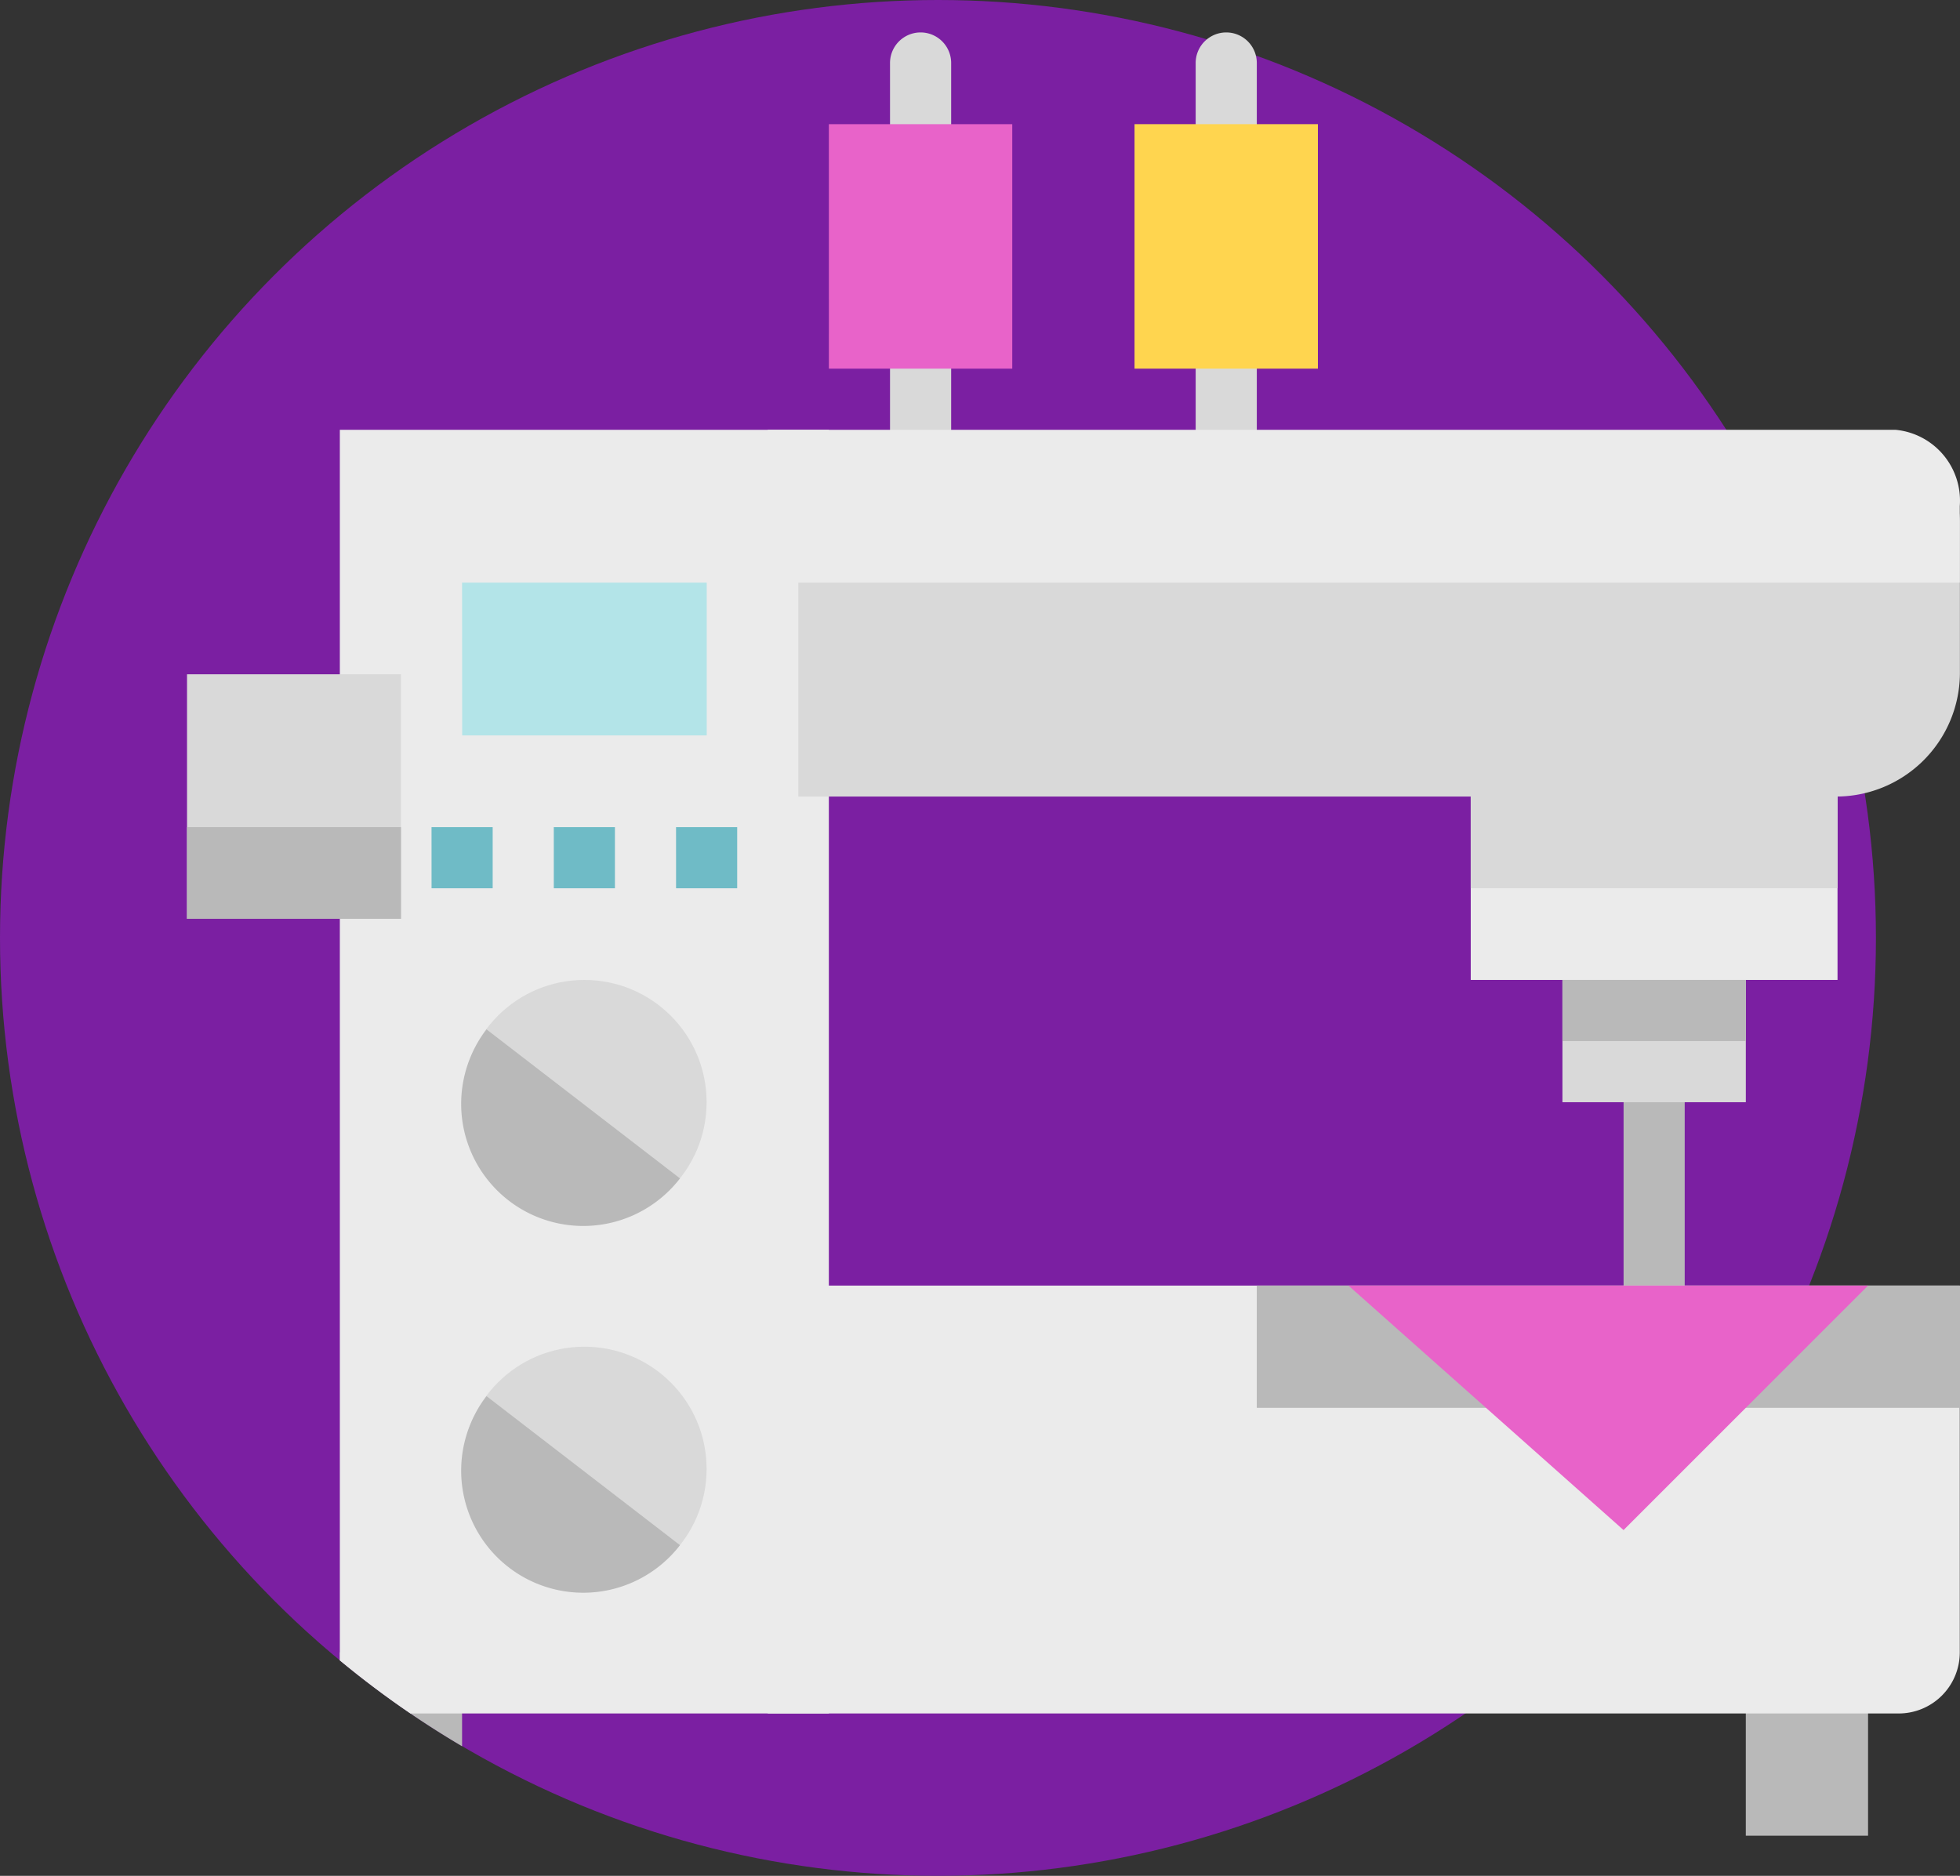 <svg xmlns="http://www.w3.org/2000/svg" width="90.18" height="86.312" viewBox="0 0 90.18 86.312">
  <rect x="0" y="0" width="90.18" height="86.312" fill="#333333" stroke="none"/>
  <g id="t1-ic22" transform="translate(-9780.499 -1264.213)">
    <circle id="Ellipse_3981" data-name="Ellipse 3981" cx="43.156" cy="43.156" r="43.156" transform="translate(9780.499 1264.213)" fill="#7b1fa2"/>
    <path id="Path_102046" data-name="Path 102046" d="M9875.069,1701.034v-4.321h-5.625v.37A43.251,43.251,0,0,0,9875.069,1701.034Z" transform="translate(-73.31 -356.471)" fill="#b9b9b9"/>
    <path id="Path_102047" data-name="Path 102047" d="M9872.69,1435.778h19.255v-59.065h-22.5v56.623Q9871.007,1434.631,9872.69,1435.778Z" transform="translate(-73.31 -92.724)" fill="#ebebeb"/>
    <path id="Path_102048" data-name="Path 102048" d="M10237.444,1704.713h5.625v7.031h-5.625Z" transform="translate(-376.62 -363.065)" fill="#b9b9b9"/>
    <g id="Group_53437" data-name="Group 53437" transform="translate(9821.448 1265.707)">
      <path id="Path_102049" data-name="Path 102049" d="M10014.851,1292.4a1.407,1.407,0,0,1-1.406-1.406v-16.876a1.406,1.406,0,1,1,2.813,0v16.876A1.406,1.406,0,0,1,10014.851,1292.4Z" transform="translate(-10013.444 -1272.713)" fill="#d9d9d9"/>
      <path id="Path_102050" data-name="Path 102050" d="M10094.851,1292.4a1.407,1.407,0,0,1-1.406-1.406v-16.876a1.406,1.406,0,1,1,2.813,0v16.876A1.407,1.407,0,0,1,10094.851,1292.4Z" transform="translate(-10079.381 -1272.713)" fill="#d9d9d9"/>
    </g>
    <path id="Path_102051" data-name="Path 102051" d="M9997.444,1296.713h8.438v11.25h-8.437Z" transform="translate(-178.809 -26.787)" fill="#e863c9"/>
    <path id="Path_102052" data-name="Path 102052" d="M10077.445,1296.713h8.438v11.25h-8.437v-11.25Z" transform="translate(-244.747 -26.787)" fill="#ffd54f"/>
    <path id="Path_102053" data-name="Path 102053" d="M10206.852,1555.964a1.406,1.406,0,0,1-1.406-1.406v-8.438a1.406,1.406,0,1,1,2.813,0v8.438A1.406,1.406,0,0,1,10206.852,1555.964Z" transform="translate(-350.246 -231.191)" fill="#b9b9b9"/>
    <path id="Path_102054" data-name="Path 102054" d="M10189.444,1512.713h8.438v7.032h-8.438Z" transform="translate(-337.057 -204.816)" fill="#d9d9d9"/>
    <path id="Path_102055" data-name="Path 102055" d="M10189.444,1512.713h8.438v4.219h-8.438Z" transform="translate(-337.057 -204.816)" fill="#b9b9b9"/>
    <path id="Path_102056" data-name="Path 102056" d="M10165.444,1456.713h16.876v11.25h-16.876Z" transform="translate(-317.276 -158.661)" fill="#ebebeb"/>
    <g id="Group_53438" data-name="Group 53438" transform="translate(9789.104 1285.395)">
      <path id="Path_102057" data-name="Path 102057" d="M10165.444,1456.713h16.876v7.031h-16.876Z" transform="translate(-10106.38 -1444.056)" fill="#d9d9d9"/>
      <path id="Path_102058" data-name="Path 102058" d="M10037.106,1400.181h-47.662v-15.469H10040a2.852,2.852,0,0,1,2.889,2.813v7.031A5.7,5.7,0,0,1,10037.106,1400.181Z" transform="translate(-9961.318 -1384.712)" fill="#d9d9d9"/>
      <path id="Path_102059" data-name="Path 102059" d="M9829.444,1440.713h9.845v11.25h-9.845Z" transform="translate(-9829.444 -1430.869)" fill="#d9d9d9"/>
    </g>
    <path id="Path_102060" data-name="Path 102060" d="M9829.444,1480.713h9.845v4.219h-9.845Z" transform="translate(-40.341 -178.442)" fill="#b9b9b9"/>
    <path id="Path_102061" data-name="Path 102061" d="M9981.444,1600.713h54.846v16.876a2.812,2.812,0,0,1-2.812,2.813h-52.033v-19.688Z" transform="translate(-165.621 -277.347)" fill="#ebebeb"/>
    <circle id="Ellipse_3982" data-name="Ellipse 3982" cx="5.625" cy="5.625" r="5.625" transform="translate(9801.76 1309.303)" fill="#d9d9d9"/>
    <path id="Path_102062" data-name="Path 102062" d="M9902.508,1533.657a5.616,5.616,0,0,0,8.9,6.856Z" transform="translate(-99.623 -222.079)" fill="#b9b9b9"/>
    <circle id="Ellipse_3983" data-name="Ellipse 3983" cx="5.625" cy="5.625" r="5.625" transform="translate(9801.76 1326.179)" fill="#d9d9d9"/>
    <path id="Path_102063" data-name="Path 102063" d="M9902.508,1629.657a5.616,5.616,0,0,0,8.9,6.856Z" transform="translate(-99.623 -301.203)" fill="#b9b9b9"/>
    <path id="Path_102064" data-name="Path 102064" d="M10036.29,1383.745h-54.846v-7.032h51.882a3.275,3.275,0,0,1,2.964,3.516Z" transform="translate(-165.621 -92.724)" fill="#ebebeb"/>
    <path id="Path_102065" data-name="Path 102065" d="M10109.444,1600.713h32.345v5.625h-32.345Z" transform="translate(-271.121 -277.347)" fill="#b9b9b9"/>
    <path id="Path_102066" data-name="Path 102066" d="M10133.444,1600.713l12.657,11.25,11.25-11.25Z" transform="translate(-290.902 -277.347)" fill="#e863c9"/>
    <path id="Path_102067" data-name="Path 102067" d="M9901.444,1416.713H9912.7v7.031h-11.251Z" transform="translate(-99.685 -125.692)" fill="#b3e4e8"/>
    <g id="Group_53439" data-name="Group 53439" transform="translate(9800.354 1302.271)">
      <path id="Path_102068" data-name="Path 102068" d="M9893.444,1480.713h2.813v2.813h-2.812Z" transform="translate(-9893.444 -1480.713)" fill="#6fbbc6"/>
      <path id="Path_102069" data-name="Path 102069" d="M9925.444,1480.713h2.813v2.813h-2.812Z" transform="translate(-9919.819 -1480.713)" fill="#6fbbc6"/>
      <path id="Path_102070" data-name="Path 102070" d="M9957.444,1480.713h2.813v2.813h-2.812Z" transform="translate(-9946.194 -1480.713)" fill="#6fbbc6"/>
    </g>
  </g>
</svg>
